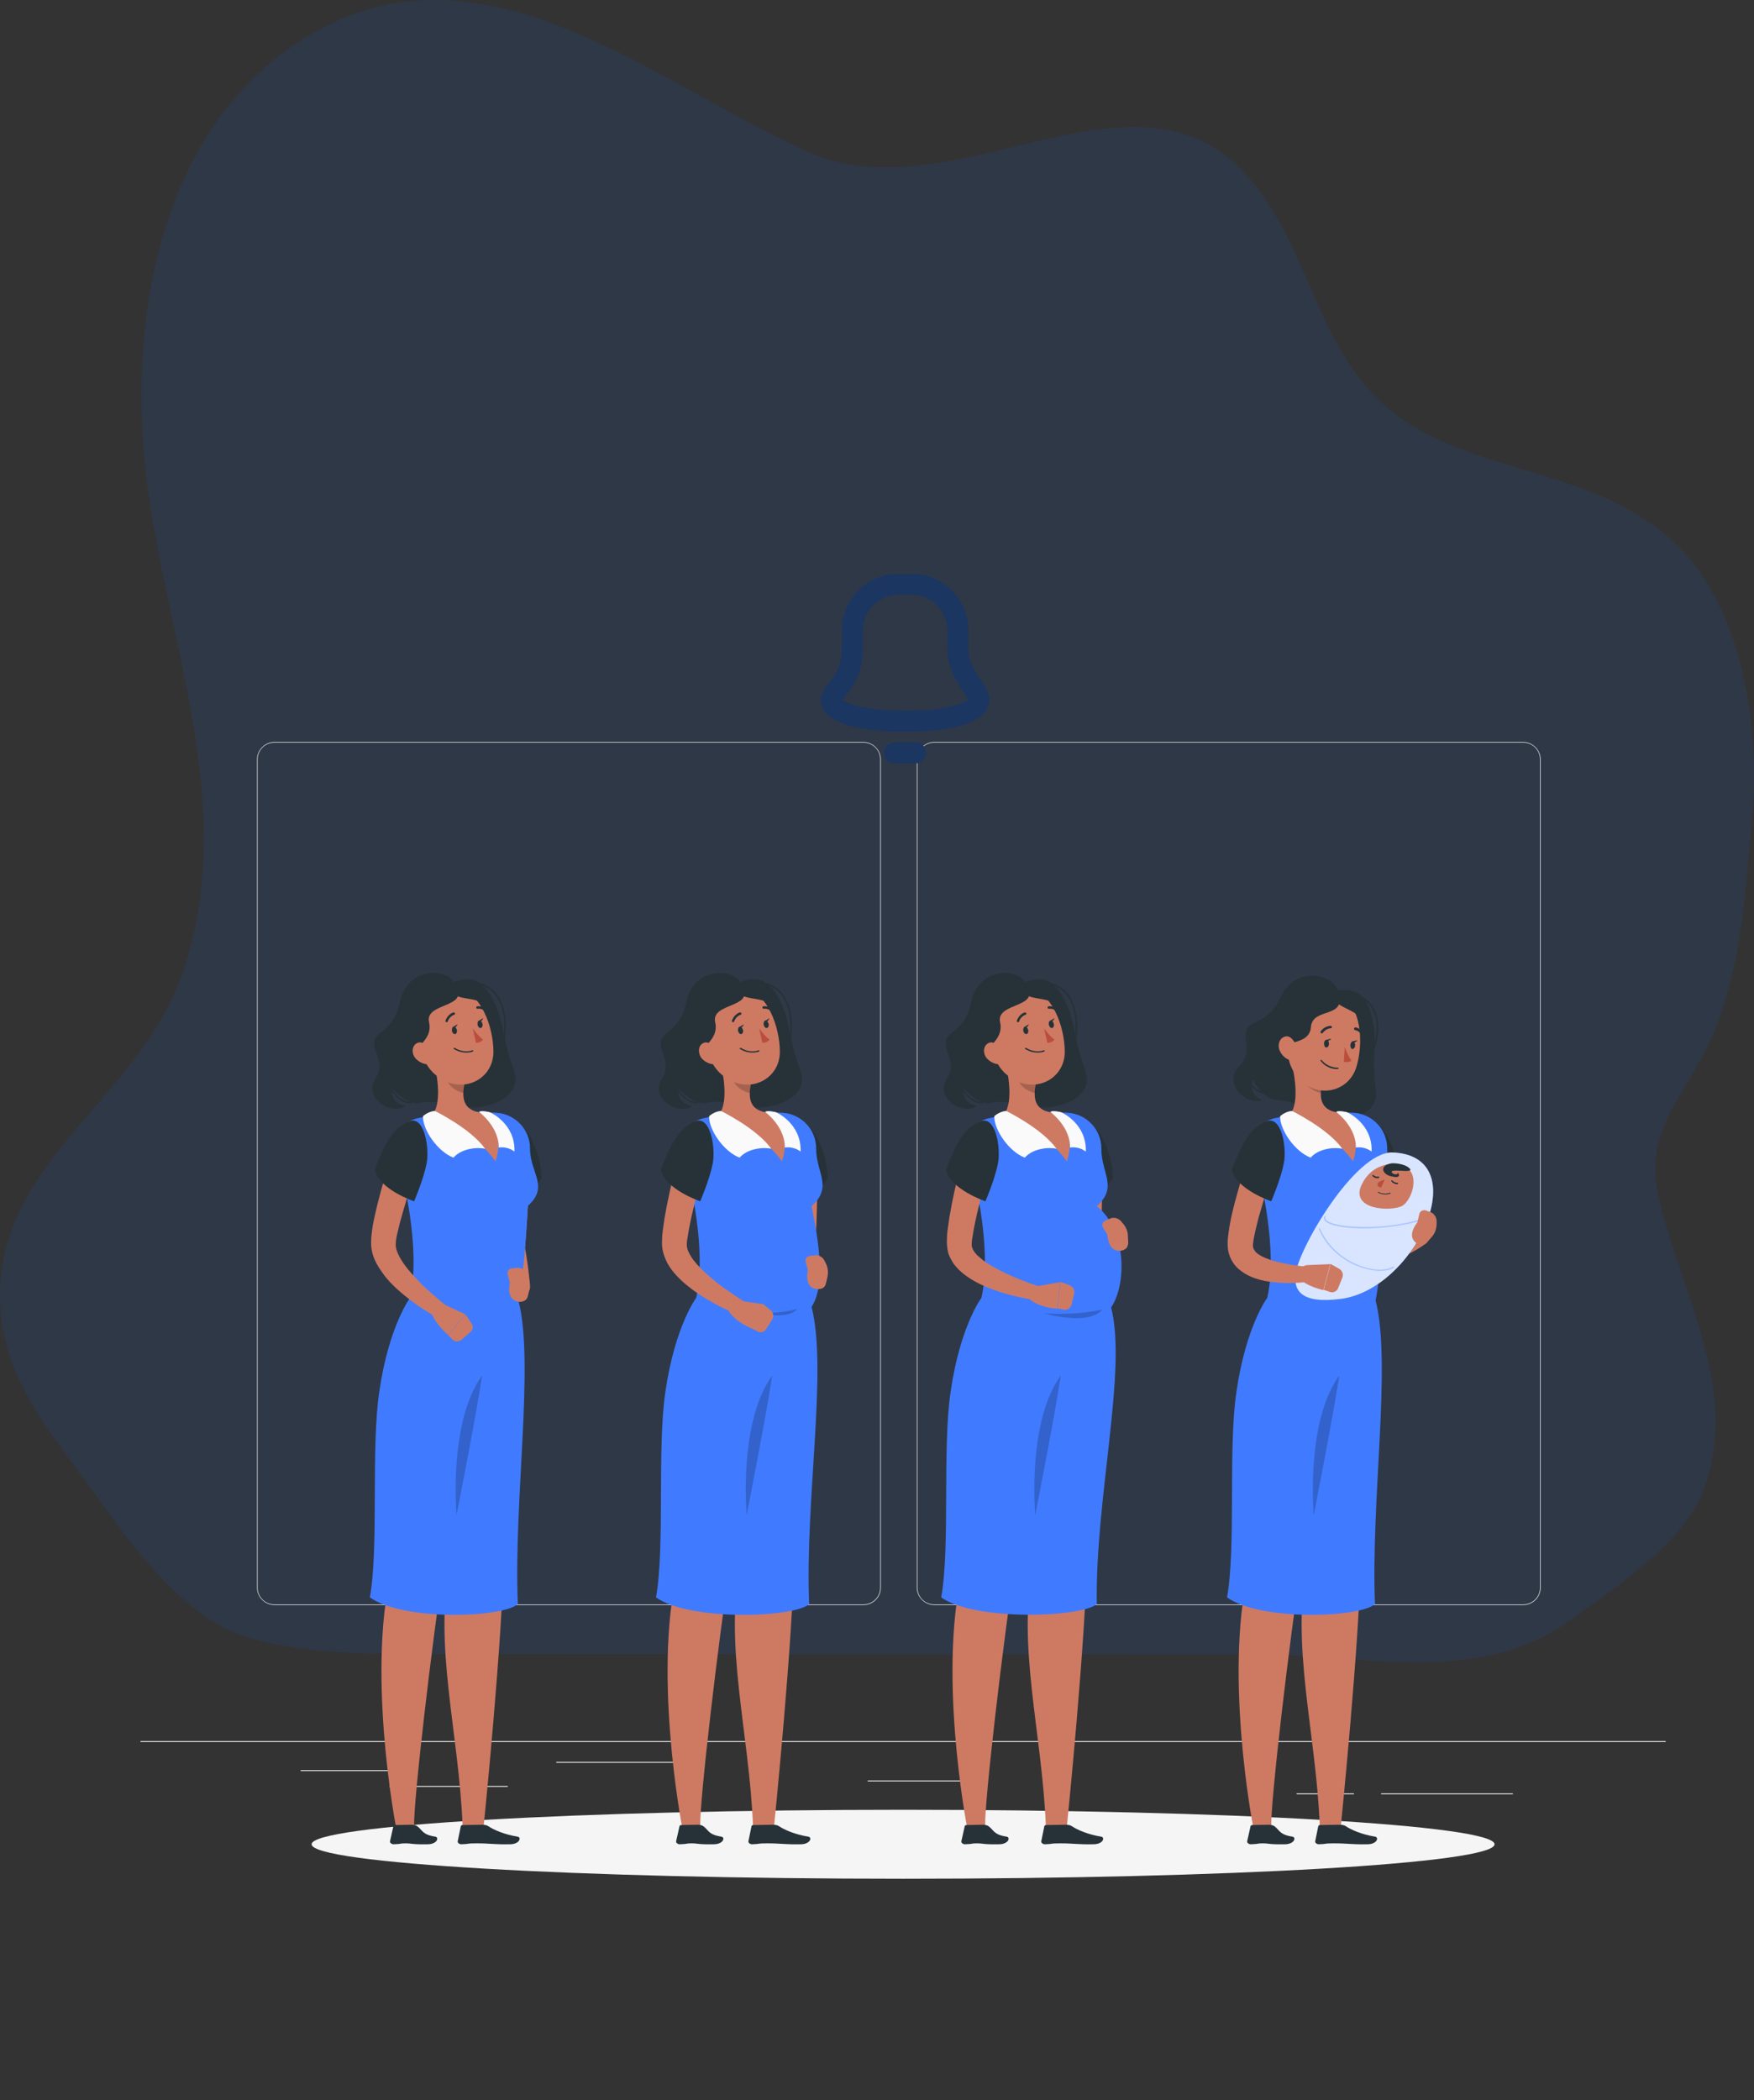 <svg width="437" height="523" viewBox="0 0 437 523" fill="none" xmlns="http://www.w3.org/2000/svg">
<rect x="0" y="0" width="437" height="523" fill="#333333" stroke="none"/>
<path d="M397.089 399.284C407.855 391.581 420.401 382.129 424.556 370.774C434.052 344.781 417.29 319.893 412.787 295.587C410.249 281.87 419.889 271.988 425.415 260.603C433.766 243.386 434.871 222.15 436.549 203.491C438.534 181.518 434.298 151.106 417.167 135.148C399.77 118.914 376.807 118.577 356.36 108.511C327.687 94.363 329.529 66.13 311.395 44.587C283.642 11.627 237.981 53.855 201.694 37.958C165.549 22.123 123.981 -14.274 82.311 5.981C43.404 24.916 33.048 71.01 35.586 109.554C38.492 153.684 60.555 197.323 45.676 241.791C34.665 274.689 -3.506 290.278 0.26 327.749C2.082 345.794 14.873 359.481 25.086 373.996C33.171 385.504 45.962 402.26 59.982 407.201C74.145 412.203 94.98 411.989 110.064 411.989C145.799 411.989 181.575 412.019 217.33 412.019C249.401 412.019 281.473 412.019 313.544 412.05C339.312 412.05 368.477 420.09 391.174 403.519C393.016 402.199 395.022 400.787 397.089 399.284Z" fill="#0F6BFF" fill-opacity="0.1"/>
<g clip-path="url(#clip0_808_54955)">
<path d="M415 433.624H35V433.852H415V433.624Z" fill="#EBEBEB"/>
<path d="M100.056 440.844H74.9V441.072H100.056V440.844Z" fill="#EBEBEB"/>
<path d="M171.648 438.792H138.588V439.02H171.648V438.792Z" fill="#EBEBEB"/>
<path d="M126.504 444.796H97.016V445.024H126.504V444.796Z" fill="#EBEBEB"/>
<path d="M376.924 446.62H344.092V446.848H376.924V446.62Z" fill="#EBEBEB"/>
<path d="M337.328 446.62H323.04V446.848H337.328V446.62Z" fill="#EBEBEB"/>
<path d="M244 443.428H216.184V443.656H244V443.428Z" fill="#EBEBEB"/>
<path d="M215.12 399.728H68.364C66.008 399.728 64.032 397.752 64.032 395.396V189.132C64.032 186.776 66.008 184.8 68.364 184.8H215.12C217.476 184.8 219.452 186.776 219.452 189.132V395.396C219.452 397.752 217.552 399.728 215.12 399.728ZM68.364 184.952C66.084 184.952 64.184 186.776 64.184 189.132V395.396C64.184 397.676 66.008 399.576 68.364 399.576H215.12C217.4 399.576 219.3 397.752 219.3 395.396V189.132C219.3 186.852 217.476 184.952 215.12 184.952H68.364Z" fill="#EBEBEB"/>
<path d="M379.508 399.728H232.752C230.396 399.728 228.42 397.752 228.42 395.396V189.132C228.42 186.776 230.396 184.8 232.752 184.8H379.508C381.864 184.8 383.84 186.776 383.84 189.132V395.396C383.84 397.752 381.94 399.728 379.508 399.728ZM232.752 184.952C230.472 184.952 228.572 186.776 228.572 189.132V395.396C228.572 397.676 230.396 399.576 232.752 399.576H379.508C381.788 399.576 383.688 397.752 383.688 395.396V189.132C383.688 186.852 381.864 184.952 379.508 184.952H232.752Z" fill="#EBEBEB"/>
<path d="M225 467.9C306.387 467.9 372.364 464.055 372.364 459.312C372.364 454.569 306.387 450.724 225 450.724C143.613 450.724 77.636 454.569 77.636 459.312C77.636 464.055 143.613 467.9 225 467.9Z" fill="#F5F5F5"/>
<path d="M112.14 275.164C109.176 274.328 106.82 274.176 104.388 274.708C102.64 275.012 99.676 273.416 97.624 270.984C97.396 272.504 98.004 274.936 101.12 275.468C98.46 277.368 93.444 275.24 92.836 271.744C92.228 268.172 96.104 268.248 93.748 262.168C91.392 256.012 97.624 258.748 99.6 249.628C101.576 240.508 111.456 241.268 113.052 244.612C118.676 242.256 121.488 245.676 123.692 250.844C125.592 255.404 125.212 258.976 128.024 266.5C130.76 273.72 120.196 277.444 112.14 275.164Z" fill="#263238"/>
<path d="M101.88 274.784C101.576 274.784 101.196 274.708 100.816 274.556C99.296 274.024 97.396 272.2 96.712 269.844C96.712 269.768 96.712 269.616 96.864 269.616C96.94 269.616 97.092 269.616 97.092 269.768C97.7 271.972 99.524 273.644 100.968 274.176C101.424 274.328 102.108 274.48 102.64 274.1C102.716 274.024 102.868 274.1 102.868 274.176C102.944 274.252 102.868 274.404 102.792 274.404C102.64 274.708 102.26 274.784 101.88 274.784Z" fill="#263238"/>
<path d="M125.364 260.42C125.288 260.42 125.288 260.42 125.364 260.42C125.212 260.42 125.136 260.268 125.212 260.192C126.276 254.112 125.288 249.4 122.476 246.816C120.728 245.22 118.296 244.612 116.016 245.22C115.94 245.22 115.788 245.22 115.788 245.068C115.788 244.992 115.788 244.84 115.94 244.84C118.372 244.232 120.88 244.84 122.78 246.512C124.452 248.032 127.112 251.908 125.592 260.268C125.516 260.344 125.44 260.42 125.364 260.42Z" fill="#263238"/>
<path d="M128.024 323.5C128.024 323.5 128.024 364.54 125.516 386.808C125.288 407.708 120.5 454.828 120.5 454.828H115.256C114.344 431.42 107.884 409.608 112.216 388.936C102.108 348.428 106.82 323.5 106.82 323.5H128.024Z" fill="#CE7A63"/>
<path d="M122.324 323.5C122.324 323.5 113.736 369.024 110.772 388.404C107.656 408.772 103.02 448.292 103.172 454.752H98.612C98.612 454.752 90.936 414.776 98.08 389.088C92.228 331.404 104.388 323.424 104.388 323.424H122.324V323.5Z" fill="#CE7A63"/>
<path d="M132.128 287.096C132.052 289.072 131.976 291.124 131.9 293.1C131.824 295.076 131.672 297.128 131.596 299.104C131.368 303.132 131.064 307.16 130.76 311.112L130.684 310.2L131.14 312.708C131.292 313.544 131.368 314.38 131.52 315.292C131.596 316.128 131.748 317.04 131.824 317.876C131.9 318.712 131.976 319.624 132.052 320.46C132.128 321.448 131.368 322.208 130.38 322.284C129.696 322.284 129.088 321.98 128.784 321.372C128.328 320.612 127.948 319.776 127.568 319.016C127.188 318.18 126.884 317.42 126.504 316.584C126.2 315.748 125.82 314.988 125.516 314.152C125.212 313.316 124.908 312.48 124.68 311.644C124.604 311.416 124.604 311.264 124.604 311.036V310.732C124.68 306.704 124.756 302.676 124.832 298.724C124.908 296.748 124.984 294.696 125.06 292.72C125.136 290.744 125.212 288.692 125.364 286.716C125.516 284.816 127.112 283.372 129.012 283.524C130.76 283.676 132.204 285.272 132.128 287.096Z" fill="#CE7A63"/>
<path d="M128.024 278.584C132.812 281.776 134.864 288.844 134.94 293.328C132.812 297.888 125.06 298.648 125.06 298.648C125.06 298.648 122.856 290.364 123.008 286.336C123.236 282.308 125.288 276.76 128.024 278.584Z" fill="#263238"/>
<path d="M132.052 286.032C132.052 281.32 128.404 277.444 123.692 277.14C122.4 277.064 121.032 276.988 119.74 276.988C115.788 276.912 112.064 277.368 107.656 277.9C106.516 278.052 105.376 278.204 104.312 278.432C100.36 279.116 97.776 283.068 98.84 286.944C103.248 303.588 103.856 315.748 102.184 323.196C102.184 323.196 96.864 330.264 94.508 346.528C92.38 360.664 94.432 385.06 92.152 397.828C100.436 403.756 125.136 402.92 129.012 399.5C127.948 373.584 133.192 339.536 129.164 323.88C130.76 315.14 131.216 305.64 131.52 300.32C136.916 295.456 132.052 292.188 132.052 286.032Z" fill="#407BFF"/>
<path d="M128.404 323.956C126.124 322.968 127.036 319.472 127.036 319.472L126.504 317.496C126.276 316.66 126.732 315.976 127.568 315.9L128.86 315.748C129.772 315.596 130.836 316.28 131.216 317.192L131.52 317.8C132.052 318.864 132.128 320.004 131.9 321.144L131.52 322.74C131.444 323.12 131.292 323.424 131.064 323.652C130.456 324.26 129.316 324.412 128.404 323.956Z" fill="#CE7A63"/>
<path opacity="0.2" d="M113.736 377.384C113.052 366.972 113.736 351.316 120.12 342.576C118.448 353.672 113.736 377.384 113.736 377.384Z" fill="black"/>
<path d="M108.036 264.22C109.024 268.02 110.164 275.164 107.504 277.9C107.504 277.9 117.156 280.56 123.464 289.224C126.352 280.104 119.588 277.064 119.588 277.064C115.18 276.38 115.104 273.112 115.712 270.072L108.036 264.22Z" fill="#CE7A63"/>
<path opacity="0.2" d="M111.228 266.576L115.864 269.996C115.712 270.756 115.636 271.44 115.636 272.2C113.964 272.048 111.608 270.452 111.304 268.704C111.152 267.792 111.076 266.956 111.228 266.576Z" fill="black"/>
<path d="M103.552 257.38C105.376 263.612 106.06 266.272 109.936 268.704C115.788 272.352 122.932 268.628 122.932 261.94C122.932 255.936 119.892 246.74 113.28 245.828C106.744 244.84 101.728 251.148 103.552 257.38Z" fill="#CE7A63"/>
<path d="M113.052 245.068C117.84 251.148 105.756 249.476 106.896 254.568C108.036 259.66 101.804 260.876 103.248 264.752C95.572 263.536 99.372 241.952 113.052 245.068Z" fill="#263238"/>
<path d="M111.684 245.676C112.824 249.628 117.916 247.88 120.728 250.16C120.196 245.676 113.052 243.928 111.684 245.676Z" fill="#263238"/>
<path d="M112.596 256.772C112.748 257.304 113.052 257.608 113.432 257.532C113.736 257.456 113.964 256.924 113.812 256.468C113.66 255.936 113.356 255.632 112.976 255.708C112.672 255.784 112.52 256.24 112.596 256.772Z" fill="#263238"/>
<path d="M118.98 255.252C119.132 255.784 119.436 256.088 119.816 256.012C120.12 255.936 120.348 255.404 120.196 254.948C120.044 254.416 119.74 254.112 119.36 254.188C119.056 254.264 118.904 254.72 118.98 255.252Z" fill="#263238"/>
<path d="M119.208 254.264L120.348 253.58C120.424 253.58 119.968 254.72 119.208 254.264Z" fill="#263238"/>
<path d="M117.764 256.088C117.764 256.088 119.132 258.064 120.348 258.9C119.816 259.736 118.6 259.736 118.6 259.736L117.764 256.088Z" fill="#BA4D3C"/>
<path d="M103.552 263.612C104.464 264.6 105.68 265.056 106.668 265.056C108.188 264.98 108.416 263.308 107.58 261.864C106.82 260.572 105.148 259.052 103.856 259.812C102.564 260.496 102.488 262.396 103.552 263.612Z" fill="#CE7A63"/>
<path d="M111.38 254.568C111.456 254.568 111.532 254.492 111.532 254.416C111.988 253.124 113.052 252.744 113.128 252.744C113.28 252.668 113.432 252.516 113.356 252.364C113.28 252.212 113.128 252.136 112.976 252.136C112.9 252.136 111.532 252.592 111 254.188C110.924 254.34 111 254.492 111.228 254.568C111.228 254.644 111.304 254.568 111.38 254.568Z" fill="#263238"/>
<path d="M121.336 252.212C121.412 252.212 121.488 252.212 121.564 252.136C121.716 251.984 121.716 251.832 121.564 251.68C120.424 250.388 118.98 250.616 118.904 250.616C118.752 250.616 118.6 250.768 118.676 250.996C118.676 251.148 118.828 251.3 119.056 251.224C119.132 251.224 120.196 251.072 121.108 252.06C121.184 252.136 121.26 252.212 121.336 252.212Z" fill="#263238"/>
<path d="M112.824 255.784L113.964 255.1C114.04 255.1 113.584 256.24 112.824 255.784Z" fill="#263238"/>
<path d="M110.772 324.944L116.016 327.376L111.608 332.392C111.608 332.392 108.264 329.732 107.428 326.616L107.732 325.78C108.796 324.868 109.328 324.64 110.772 324.944Z" fill="#CE7A63"/>
<path d="M117.156 331.784L114.952 333.684C114.268 334.216 113.356 334.216 112.748 333.608L111.608 332.468L116.016 327.452L117.46 329.58C117.992 330.264 117.84 331.252 117.156 331.784Z" fill="#CE7A63"/>
<path d="M105.072 286.944C103.78 290.82 102.564 294.696 101.348 298.572C100.74 300.548 100.208 302.448 99.676 304.348C99.448 305.336 99.22 306.248 98.992 307.16C98.764 308.072 98.612 309.06 98.612 309.744C98.46 310.732 99.068 312.328 99.98 313.772C100.892 315.292 102.108 316.736 103.476 318.18C104.768 319.624 106.212 320.992 107.732 322.284C109.252 323.652 110.848 324.944 112.368 326.16L112.444 326.236C113.204 326.844 113.28 327.908 112.748 328.592C112.216 329.276 111.38 329.428 110.62 329.048C106.744 327.072 103.248 324.716 99.904 321.904C98.232 320.46 96.636 318.94 95.268 316.964C94.584 315.976 93.9 314.988 93.368 313.772C92.836 312.556 92.456 311.112 92.456 309.592C92.456 308.224 92.608 307.084 92.76 306.02C92.912 304.88 93.14 303.816 93.368 302.828C93.824 300.7 94.356 298.648 94.888 296.672C96.028 292.568 97.244 288.616 98.612 284.664C99.22 282.916 101.196 281.928 102.944 282.612C104.692 283.22 105.604 285.12 105.072 286.944Z" fill="#CE7A63"/>
<path d="M101.804 279.344C98.004 281.092 96.256 283.828 93.368 291.276C94.356 296.216 103.172 299.18 103.172 299.18C103.172 299.18 105.528 293.708 106.288 289.756C107.048 285.804 105.68 277.52 101.804 279.344Z" fill="#263238"/>
<path d="M114.8 454.828C114.8 454.676 115.028 454.524 115.256 454.524L120.12 454.448C120.652 454.448 121.184 454.524 121.564 454.752C123.008 455.74 125.668 456.88 128.936 457.412C130 457.564 129.468 459.312 127.036 459.312C123.008 459.388 122.248 459.084 118.828 459.084C115.864 459.084 117.308 459.236 114.952 459.312C114.42 459.312 113.964 458.932 114.04 458.552L114.8 454.828Z" fill="#263238"/>
<path d="M98.004 454.828C98.004 454.676 98.232 454.524 98.46 454.524L102.412 454.448C102.944 454.448 103.476 454.524 103.856 454.752C105.3 455.74 105.072 456.88 108.416 457.412C109.48 457.564 108.948 459.312 106.516 459.312C102.488 459.388 102.716 459.084 101.044 459.084C99.372 459.084 100.436 459.236 98.08 459.312C97.548 459.312 97.092 458.932 97.168 458.552L98.004 454.828Z" fill="#263238"/>
<path d="M120.88 286.108C119.056 285.652 115.028 285.956 112.976 288.312C109.024 286.792 105.3 281.396 105.376 277.976C106.896 276.684 108.34 276.684 108.34 276.684C108.34 276.684 117.232 281.016 120.88 286.108Z" fill="#FAFAFA"/>
<path d="M124.224 285.804C124.224 285.804 124.756 281.32 119.36 276.912C119.892 276.456 122.02 276.988 122.02 276.988C122.02 276.988 128.404 279.724 128.176 286.792C126.2 285.348 124.224 285.804 124.224 285.804Z" fill="#FAFAFA"/>
<path d="M113.964 261.712C113.66 261.56 113.356 261.408 113.052 261.256C112.976 261.18 112.976 261.104 113.052 261.028C113.128 260.952 113.204 260.952 113.28 260.952C115.484 262.396 117.688 261.636 117.688 261.56C117.764 261.56 117.916 261.56 117.916 261.636C117.916 261.712 117.916 261.864 117.84 261.864C117.764 261.94 116.016 262.548 113.964 261.712Z" fill="#263238"/>
<path d="M183.504 275.164C180.54 274.328 178.184 274.176 175.752 274.708C174.004 275.012 171.04 273.416 168.988 270.984C168.76 272.504 169.368 274.936 172.484 275.468C169.824 277.368 164.808 275.24 164.2 271.744C163.592 268.172 167.468 268.248 165.112 262.168C162.756 256.012 168.988 258.748 170.964 249.628C172.94 240.508 182.82 241.268 184.416 244.612C190.04 242.256 192.852 245.676 195.056 250.844C196.956 255.404 196.576 258.976 199.388 266.5C202.124 273.72 191.56 277.444 183.504 275.164Z" fill="#263238"/>
<path d="M173.244 274.784C172.94 274.784 172.56 274.708 172.18 274.556C170.66 274.024 168.76 272.2 168.076 269.844C168.076 269.768 168.076 269.616 168.228 269.616C168.304 269.616 168.456 269.616 168.456 269.768C169.064 271.972 170.888 273.644 172.332 274.176C172.788 274.328 173.472 274.48 174.004 274.1C174.08 274.024 174.232 274.1 174.232 274.176C174.308 274.252 174.232 274.404 174.156 274.404C173.928 274.708 173.624 274.784 173.244 274.784Z" fill="#263238"/>
<path d="M196.652 260.42C196.5 260.42 196.424 260.268 196.5 260.192C197.564 254.112 196.576 249.4 193.764 246.816C192.016 245.22 189.584 244.612 187.304 245.22C187.228 245.22 187.076 245.22 187.076 245.068C187.076 244.992 187.076 244.84 187.228 244.84C189.66 244.232 192.168 244.84 194.068 246.512C195.74 248.032 198.4 251.908 196.88 260.268C196.804 260.344 196.728 260.42 196.652 260.42Z" fill="#263238"/>
<path d="M200.376 323.5C200.376 323.5 200.376 364.54 197.868 386.808C197.64 407.708 192.852 454.828 192.852 454.828H187.608C186.696 431.42 180.236 409.608 184.568 388.936C174.46 348.428 179.172 323.5 179.172 323.5H200.376Z" fill="#CE7A63"/>
<path d="M193.612 323.5C193.612 323.5 185.024 369.024 182.06 388.404C178.944 408.772 174.308 448.292 174.46 454.752H169.9C169.9 454.752 162.224 414.776 169.368 389.088C163.516 331.404 175.676 323.424 175.676 323.424H193.612V323.5Z" fill="#CE7A63"/>
<path d="M203.492 286.868C203.568 288.844 203.568 290.82 203.568 292.796C203.568 294.772 203.568 296.748 203.568 298.724C203.492 302.676 203.416 306.704 203.036 310.732L202.96 309.82C203.112 310.504 203.188 311.188 203.416 311.872C203.568 312.556 203.796 313.316 204.024 314C204.252 314.76 204.48 315.444 204.784 316.204C205.012 316.964 205.316 317.724 205.544 318.408L205.62 318.56C205.924 319.472 205.468 320.46 204.556 320.764C203.948 320.992 203.264 320.84 202.808 320.384C202.124 319.776 201.592 319.092 200.984 318.408C200.452 317.724 199.92 317.04 199.388 316.28C198.4 314.76 197.564 313.164 196.956 311.34C196.88 311.112 196.88 310.96 196.88 310.732V310.428C196.88 306.552 196.804 302.676 196.804 298.724L196.728 292.796L196.652 286.868C196.652 284.968 198.172 283.448 200.072 283.448C201.896 283.524 203.416 284.968 203.492 286.868Z" fill="#CE7A63"/>
<path d="M199.312 278.584C204.1 281.776 206.152 288.844 206.228 293.328C204.1 297.888 196.348 298.648 196.348 298.648C196.348 298.648 194.144 290.364 194.296 286.336C194.524 282.308 196.576 276.76 199.312 278.584Z" fill="#263238"/>
<path d="M203.34 286.032C203.34 281.32 199.692 277.444 194.98 277.14C193.688 277.064 192.32 276.988 191.028 276.988C187.076 276.912 183.352 277.368 178.944 277.9C177.804 278.052 176.664 278.204 175.6 278.432C171.648 279.116 169.064 283.068 170.128 286.944C174.536 303.588 175.144 315.748 173.472 323.196C173.472 323.196 168.152 330.264 165.796 346.528C163.668 360.664 165.72 385.06 163.44 397.828C171.724 403.756 197.716 402.92 201.592 399.5C200.528 373.584 206.228 341.208 202.2 325.476C206.228 319.396 203.264 305.944 202.2 300.396C207.596 295.532 203.34 292.188 203.34 286.032Z" fill="#407BFF"/>
<path opacity="0.2" d="M198.552 326.008C193.612 327.3 189.28 326.996 189.28 326.996C189.28 326.996 196.424 328.82 198.552 326.008Z" fill="black"/>
<path d="M202.656 320.84C200.376 319.852 201.288 316.356 201.288 316.356L200.756 314.38C200.528 313.544 200.984 312.86 201.82 312.784L203.112 312.632C204.024 312.48 205.088 313.164 205.468 314.076L205.772 314.684C206.304 315.748 206.38 316.888 206.152 318.028L205.772 319.624C205.696 320.004 205.544 320.308 205.316 320.536C204.784 321.068 203.644 321.22 202.656 320.84Z" fill="#CE7A63"/>
<path opacity="0.2" d="M186.012 377.384C185.328 366.972 186.012 351.316 192.396 342.576C190.724 353.672 186.012 377.384 186.012 377.384Z" fill="black"/>
<path d="M179.4 264.22C180.388 268.02 181.528 275.164 178.868 277.9C178.868 277.9 188.52 280.56 194.828 289.224C197.716 280.104 190.952 277.064 190.952 277.064C186.544 276.38 186.468 273.112 187.076 270.072L179.4 264.22Z" fill="#CE7A63"/>
<path opacity="0.2" d="M182.516 266.576L187.152 269.996C187 270.756 186.924 271.44 186.924 272.2C185.252 272.048 182.896 270.452 182.592 268.704C182.44 267.792 182.44 266.956 182.516 266.576Z" fill="black"/>
<path d="M174.916 257.38C176.74 263.612 177.424 266.272 181.3 268.704C187.152 272.352 194.296 268.628 194.296 261.94C194.296 255.936 191.256 246.74 184.644 245.828C178.032 244.84 173.016 251.148 174.916 257.38Z" fill="#CE7A63"/>
<path d="M184.34 245.068C189.128 251.148 177.044 249.476 178.184 254.568C179.324 259.66 173.092 260.876 174.536 264.752C166.936 263.536 170.66 241.952 184.34 245.068Z" fill="#263238"/>
<path d="M182.972 245.676C184.112 249.628 189.204 247.88 192.016 250.16C191.484 245.676 184.34 243.928 182.972 245.676Z" fill="#263238"/>
<path d="M183.884 256.772C184.036 257.304 184.34 257.608 184.72 257.532C185.024 257.456 185.252 256.924 185.1 256.468C184.948 256.012 184.644 255.632 184.264 255.708C183.96 255.784 183.808 256.24 183.884 256.772Z" fill="#263238"/>
<path d="M190.268 255.252C190.42 255.784 190.724 256.088 191.104 256.012C191.408 255.936 191.636 255.404 191.484 254.948C191.332 254.492 191.028 254.112 190.648 254.188C190.344 254.264 190.192 254.72 190.268 255.252Z" fill="#263238"/>
<path d="M190.572 254.264L191.712 253.58C191.712 253.58 191.332 254.72 190.572 254.264Z" fill="#263238"/>
<path d="M189.128 256.088C189.128 256.088 190.496 258.064 191.712 258.9C191.18 259.736 189.964 259.736 189.964 259.736L189.128 256.088Z" fill="#BA4D3C"/>
<path d="M174.84 263.612C175.752 264.6 176.968 265.056 177.956 265.056C179.476 264.98 179.704 263.308 178.868 261.864C178.108 260.572 176.436 259.052 175.144 259.812C173.852 260.496 173.852 262.396 174.84 263.612Z" fill="#CE7A63"/>
<path d="M182.744 254.568C182.82 254.568 182.896 254.492 182.896 254.416C183.352 253.124 184.416 252.744 184.492 252.744C184.644 252.668 184.796 252.516 184.72 252.364C184.644 252.212 184.492 252.136 184.34 252.136C184.264 252.136 182.896 252.592 182.364 254.188C182.288 254.34 182.364 254.492 182.592 254.568C182.592 254.644 182.668 254.568 182.744 254.568Z" fill="#263238"/>
<path d="M192.624 252.212C192.7 252.212 192.776 252.212 192.852 252.136C193.004 251.984 193.004 251.832 192.852 251.68C191.712 250.388 190.268 250.616 190.192 250.616C190.04 250.616 189.888 250.768 189.964 250.996C189.964 251.148 190.116 251.3 190.344 251.224C190.42 251.224 191.484 251.072 192.396 252.06C192.472 252.136 192.548 252.212 192.624 252.212Z" fill="#263238"/>
<path d="M184.188 255.784L185.328 255.1C185.328 255.1 184.948 256.24 184.188 255.784Z" fill="#263238"/>
<path d="M184.34 323.956L190.116 324.792L187.304 330.872C187.304 330.872 183.276 329.276 181.604 326.616L181.68 325.704C182.364 324.412 182.896 324.032 184.34 323.956Z" fill="#CE7A63"/>
<path d="M192.396 328.592L190.876 331.024C190.42 331.784 189.432 332.012 188.672 331.556L187.228 330.796L190.04 324.716L192.092 326.388C192.7 326.996 192.852 327.908 192.396 328.592Z" fill="#CE7A63"/>
<path d="M176.436 286.716C175.372 290.668 174.308 294.62 173.32 298.648C172.864 300.624 172.332 302.6 171.952 304.576C171.724 305.564 171.572 306.552 171.42 307.464C171.344 307.92 171.268 308.376 171.192 308.832C171.116 309.288 171.116 309.668 171.116 309.972C171.04 310.96 171.724 312.404 172.788 313.848C173.852 315.216 175.22 316.584 176.74 317.876C178.184 319.168 179.78 320.384 181.452 321.524C183.124 322.664 184.796 323.804 186.544 324.868H186.62C187.456 325.324 187.684 326.388 187.152 327.224C186.696 327.908 185.86 328.212 185.1 327.908C181.072 326.388 177.272 324.412 173.624 321.98C171.8 320.688 170.052 319.32 168.456 317.572C167.62 316.66 166.86 315.672 166.252 314.532C165.644 313.392 165.112 311.948 164.96 310.352C164.884 309.592 164.96 308.984 164.96 308.376C164.96 307.768 165.036 307.236 165.112 306.628C165.264 305.488 165.416 304.424 165.568 303.36C165.948 301.232 166.328 299.18 166.784 297.128C167.696 293.024 168.76 288.92 169.9 284.892C170.432 283.068 172.332 282.08 174.156 282.612C175.828 283.068 176.892 284.892 176.436 286.716Z" fill="#CE7A63"/>
<path d="M173.092 279.344C169.292 281.092 167.544 283.828 164.656 291.276C165.644 296.216 174.46 299.18 174.46 299.18C174.46 299.18 176.816 293.708 177.576 289.756C178.336 285.804 176.968 277.52 173.092 279.344Z" fill="#263238"/>
<path d="M187.228 454.828C187.228 454.676 187.456 454.524 187.684 454.524L192.548 454.448C193.08 454.448 193.612 454.524 193.992 454.752C195.436 455.74 198.096 456.88 201.364 457.412C202.428 457.564 201.896 459.312 199.464 459.312C195.436 459.388 194.676 459.084 191.256 459.084C188.292 459.084 189.736 459.236 187.38 459.312C186.848 459.312 186.392 458.932 186.468 458.552L187.228 454.828Z" fill="#263238"/>
<path d="M169.292 454.828C169.292 454.676 169.52 454.524 169.748 454.524L173.7 454.448C174.232 454.448 174.764 454.524 175.144 454.752C176.588 455.74 176.36 456.88 179.704 457.412C180.768 457.564 180.236 459.312 177.804 459.312C173.776 459.388 174.004 459.084 172.332 459.084C170.66 459.084 171.724 459.236 169.368 459.312C168.836 459.312 168.38 458.932 168.456 458.552L169.292 454.828Z" fill="#263238"/>
<path d="M192.168 286.108C190.344 285.652 186.316 285.956 184.264 288.312C180.312 286.792 176.588 281.396 176.664 277.976C178.184 276.684 179.628 276.684 179.628 276.684C179.628 276.684 188.52 281.016 192.168 286.108Z" fill="#FAFAFA"/>
<path d="M195.512 285.804C195.512 285.804 196.044 281.32 190.648 276.912C191.18 276.456 193.308 276.988 193.308 276.988C193.308 276.988 199.692 279.724 199.464 286.792C197.488 285.348 195.512 285.804 195.512 285.804Z" fill="#FAFAFA"/>
<path d="M185.252 261.712C184.948 261.56 184.644 261.408 184.34 261.256C184.264 261.18 184.264 261.104 184.34 261.028C184.416 260.952 184.492 260.952 184.568 260.952C186.772 262.396 188.976 261.636 188.976 261.56C189.052 261.56 189.204 261.56 189.204 261.636C189.204 261.712 189.204 261.864 189.128 261.864C189.052 261.94 187.304 262.548 185.252 261.712Z" fill="#263238"/>
<path d="M254.488 275.164C251.524 274.328 249.168 274.176 246.736 274.708C244.988 275.012 242.024 273.416 239.972 270.984C239.744 272.504 240.352 274.936 243.468 275.468C240.808 277.368 235.792 275.24 235.184 271.744C234.576 268.172 238.452 268.248 236.096 262.168C233.74 256.012 239.972 258.748 241.948 249.628C243.924 240.508 253.804 241.268 255.4 244.612C261.024 242.256 263.836 245.676 266.04 250.844C267.94 255.404 267.56 258.976 270.372 266.5C273.108 273.72 262.544 277.444 254.488 275.164Z" fill="#263238"/>
<path d="M244.228 274.784C243.924 274.784 243.544 274.708 243.164 274.556C241.644 274.024 239.744 272.2 239.06 269.844C239.06 269.768 239.06 269.616 239.212 269.616C239.288 269.616 239.44 269.616 239.44 269.768C240.048 271.972 241.872 273.644 243.316 274.176C243.772 274.328 244.456 274.48 244.988 274.1C245.064 274.024 245.216 274.1 245.216 274.176C245.292 274.252 245.216 274.404 245.14 274.404C244.988 274.708 244.608 274.784 244.228 274.784Z" fill="#263238"/>
<path d="M267.712 260.42C267.636 260.42 267.636 260.42 267.712 260.42C267.56 260.42 267.484 260.268 267.56 260.192C268.624 254.112 267.636 249.4 264.824 246.816C263.076 245.22 260.644 244.612 258.364 245.22C258.288 245.22 258.136 245.22 258.136 245.068C258.136 244.992 258.136 244.84 258.288 244.84C260.72 244.232 263.228 244.84 265.128 246.512C266.8 248.032 269.46 251.908 267.94 260.268C267.864 260.344 267.788 260.42 267.712 260.42Z" fill="#263238"/>
<path d="M273.336 323.5C273.336 323.5 273.336 364.54 270.828 386.808C270.6 407.708 265.812 454.828 265.812 454.828H260.568C259.656 431.42 253.196 409.608 257.528 388.936C247.42 348.428 252.132 323.5 252.132 323.5H273.336Z" fill="#CE7A63"/>
<path d="M264.596 323.5C264.596 323.5 256.008 369.024 253.044 388.404C249.928 408.772 245.292 448.292 245.444 454.752H240.884C240.884 454.752 233.208 414.776 240.352 389.088C234.5 331.404 246.66 323.424 246.66 323.424H264.596V323.5Z" fill="#CE7A63"/>
<path d="M274.476 286.868C274.552 288.844 274.552 290.82 274.552 292.796C274.552 294.772 274.552 296.748 274.552 298.724C274.476 302.676 274.4 306.704 274.02 310.732L273.944 309.82C273.944 309.972 273.944 309.896 273.792 309.744C273.64 309.592 273.184 309.364 272.956 309.364C272.728 309.364 272.804 309.44 272.956 309.44C273.108 309.44 273.336 309.44 273.64 309.364C274.172 309.212 274.856 308.984 275.464 308.68C276.148 308.376 276.832 307.996 277.44 307.692L277.592 307.616C278.428 307.16 279.492 307.54 279.872 308.376C280.176 308.984 280.1 309.592 279.72 310.124C279.188 310.884 278.656 311.492 277.972 312.176C277.364 312.784 276.604 313.392 275.768 314C275.312 314.304 274.856 314.532 274.248 314.76C273.64 314.988 272.88 315.14 271.892 315.064C271.436 314.988 270.828 314.836 270.372 314.608C269.84 314.304 269.384 314 269.08 313.544C268.396 312.784 268.092 311.948 267.864 311.34C267.788 311.112 267.788 310.96 267.788 310.732V310.428C267.788 306.552 267.712 302.676 267.712 298.724L267.636 292.796L267.56 286.868C267.56 284.968 269.08 283.448 270.98 283.448C272.88 283.524 274.4 284.968 274.476 286.868Z" fill="#CE7A63"/>
<path d="M270.372 278.584C275.16 281.776 277.212 288.844 277.288 293.328C275.16 297.888 267.408 298.648 267.408 298.648C267.408 298.648 265.204 290.364 265.356 286.336C265.584 282.308 267.636 276.76 270.372 278.584Z" fill="#263238"/>
<path d="M274.4 286.032C274.4 281.32 270.752 277.444 266.04 277.14C264.748 277.064 263.38 276.988 262.088 276.988C258.136 276.912 254.412 277.368 250.004 277.9C248.864 278.052 247.724 278.204 246.66 278.432C242.708 279.116 240.124 283.068 241.188 286.944C245.596 303.588 246.204 315.748 244.532 323.196C244.532 323.196 239.212 330.264 236.856 346.528C234.728 360.664 236.78 385.06 234.5 397.828C242.784 403.756 269.308 402.844 273.26 399.5C272.804 373.508 280.86 341.284 276.832 325.628C280.86 319.548 280.556 306.172 273.26 300.396C278.656 295.532 274.324 292.188 274.4 286.032Z" fill="#407BFF"/>
<path opacity="0.2" d="M274.628 326.16C266.8 327.756 260.036 327.072 260.036 327.072C260.036 327.072 271.132 330.34 274.628 326.16Z" fill="black"/>
<path d="M278.428 311.492C275.996 311.112 275.92 307.54 275.92 307.54L274.856 305.792C274.4 305.032 274.704 304.272 275.464 303.968L276.68 303.436C277.516 303.056 278.732 303.436 279.34 304.196L279.796 304.728C280.556 305.64 281.012 306.704 281.012 307.844L281.088 309.44C281.088 309.82 281.012 310.124 280.86 310.504C280.556 311.188 279.492 311.644 278.428 311.492Z" fill="#CE7A63"/>
<path opacity="0.2" d="M257.908 377.384C257.224 366.972 257.908 351.316 264.292 342.576C262.62 353.672 257.908 377.384 257.908 377.384Z" fill="black"/>
<path d="M250.384 264.22C251.372 268.02 252.512 275.164 249.852 277.9C249.852 277.9 259.504 280.56 265.812 289.224C268.7 280.104 261.936 277.064 261.936 277.064C257.528 276.38 257.452 273.112 258.06 270.072L250.384 264.22Z" fill="#CE7A63"/>
<path opacity="0.2" d="M253.576 266.576L258.212 269.996C258.06 270.756 257.984 271.44 257.984 272.2C256.312 272.048 253.956 270.452 253.652 268.704C253.424 267.792 253.424 266.956 253.576 266.576Z" fill="black"/>
<path d="M245.9 257.38C247.724 263.612 248.408 266.272 252.284 268.704C258.136 272.352 265.28 268.628 265.28 261.94C265.28 255.936 262.24 246.74 255.628 245.828C249.092 244.84 244.076 251.148 245.9 257.38Z" fill="#CE7A63"/>
<path d="M255.324 245.068C260.112 251.148 248.028 249.476 249.168 254.568C250.308 259.66 244.076 260.876 245.52 264.752C237.92 263.536 241.72 241.952 255.324 245.068Z" fill="#263238"/>
<path d="M254.032 245.676C255.172 249.628 260.264 247.88 263.076 250.16C262.468 245.676 255.4 243.928 254.032 245.676Z" fill="#263238"/>
<path d="M254.944 256.772C255.096 257.304 255.4 257.608 255.78 257.532C256.084 257.456 256.312 256.924 256.16 256.468C256.008 256.012 255.704 255.632 255.324 255.708C255.02 255.784 254.868 256.24 254.944 256.772Z" fill="#263238"/>
<path d="M261.328 255.252C261.48 255.784 261.784 256.088 262.164 256.012C262.468 255.936 262.696 255.404 262.544 254.948C262.392 254.416 262.088 254.112 261.708 254.188C261.404 254.264 261.176 254.72 261.328 255.252Z" fill="#263238"/>
<path d="M261.556 254.264L262.696 253.58C262.772 253.58 262.316 254.72 261.556 254.264Z" fill="#263238"/>
<path d="M260.112 256.088C260.112 256.088 261.48 258.064 262.696 258.9C262.164 259.736 260.948 259.736 260.948 259.736L260.112 256.088Z" fill="#BA4D3C"/>
<path d="M245.9 263.612C246.812 264.6 248.028 265.056 249.016 265.056C250.536 264.98 250.764 263.308 249.928 261.864C249.168 260.572 247.496 259.052 246.204 259.812C244.912 260.496 244.836 262.396 245.9 263.612Z" fill="#CE7A63"/>
<path d="M253.728 254.568C253.804 254.568 253.88 254.492 253.88 254.416C254.336 253.124 255.4 252.744 255.476 252.744C255.628 252.668 255.78 252.516 255.704 252.364C255.628 252.212 255.476 252.136 255.324 252.136C255.248 252.136 253.88 252.592 253.348 254.188C253.272 254.34 253.348 254.492 253.576 254.568C253.576 254.644 253.652 254.568 253.728 254.568Z" fill="#263238"/>
<path d="M263.684 252.212C263.76 252.212 263.836 252.212 263.912 252.136C264.064 251.984 264.064 251.832 263.912 251.68C262.772 250.388 261.328 250.616 261.252 250.616C261.1 250.616 260.948 250.768 261.024 250.996C261.024 251.148 261.176 251.3 261.404 251.224C261.48 251.224 262.544 251.072 263.456 252.06C263.532 252.136 263.608 252.212 263.684 252.212Z" fill="#263238"/>
<path d="M255.172 255.784L256.312 255.1C256.388 255.1 255.932 256.24 255.172 255.784Z" fill="#263238"/>
<path d="M258.44 320.308L264.14 319.32L263.38 325.932C263.38 325.932 259.124 325.704 256.616 323.652L256.388 322.816C256.768 321.296 257.072 320.764 258.44 320.308Z" fill="#CE7A63"/>
<path d="M267.636 322.132L266.952 324.944C266.724 325.78 265.888 326.312 265.052 326.16L263.456 325.856L264.216 319.244L266.648 320.156C267.408 320.536 267.788 321.372 267.636 322.132Z" fill="#CE7A63"/>
<path d="M247.42 286.716C246.356 290.668 245.292 294.62 244.304 298.572C243.848 300.548 243.316 302.524 242.936 304.5C242.708 305.488 242.556 306.476 242.404 307.388C242.328 307.844 242.252 308.3 242.176 308.756C242.1 309.212 242.1 309.592 242.1 309.896V310.124V310.276C242.1 310.352 242.1 310.504 242.176 310.58C242.252 310.808 242.328 311.036 242.48 311.34C242.784 311.872 243.24 312.48 243.924 313.012C245.14 314.152 246.812 315.216 248.484 316.052C250.156 316.964 251.98 317.8 253.88 318.56C255.704 319.32 257.68 320.004 259.58 320.612H259.656C260.568 320.916 261.024 321.828 260.72 322.74C260.492 323.5 259.656 324.032 258.896 323.88C254.564 323.348 250.46 322.36 246.356 320.764C244.304 319.928 242.252 318.94 240.276 317.42C239.288 316.66 238.3 315.748 237.464 314.532C237.084 313.924 236.704 313.24 236.4 312.48C236.248 312.1 236.172 311.72 236.096 311.264C236.02 311.036 236.02 310.884 236.02 310.656L235.944 310.048C235.868 309.288 235.944 308.68 235.944 308.072C235.944 307.464 236.02 306.932 236.096 306.324C236.248 305.184 236.4 304.12 236.552 303.056C236.932 300.928 237.312 298.876 237.768 296.824C238.68 292.72 239.744 288.692 240.884 284.588C241.416 282.764 243.316 281.776 245.14 282.308C246.888 283.068 247.952 284.892 247.42 286.716Z" fill="#CE7A63"/>
<path d="M244.152 279.344C240.352 281.092 238.604 283.828 235.716 291.276C236.704 296.216 245.52 299.18 245.52 299.18C245.52 299.18 247.876 293.708 248.636 289.756C249.396 285.804 248.028 277.52 244.152 279.344Z" fill="#263238"/>
<path d="M260.188 454.828C260.188 454.676 260.416 454.524 260.644 454.524L265.508 454.448C266.04 454.448 266.572 454.524 266.952 454.752C268.396 455.74 271.056 456.88 274.324 457.412C275.388 457.564 274.856 459.312 272.424 459.312C268.396 459.388 267.636 459.084 264.216 459.084C261.252 459.084 262.696 459.236 260.34 459.312C259.808 459.312 259.352 458.932 259.428 458.552L260.188 454.828Z" fill="#263238"/>
<path d="M240.352 454.828C240.352 454.676 240.58 454.524 240.808 454.524L244.76 454.448C245.292 454.448 245.824 454.524 246.204 454.752C247.648 455.74 247.42 456.88 250.764 457.412C251.828 457.564 251.296 459.312 248.864 459.312C244.836 459.388 245.064 459.084 243.392 459.084C241.72 459.084 242.784 459.236 240.428 459.312C239.896 459.312 239.44 458.932 239.516 458.552L240.352 454.828Z" fill="#263238"/>
<path d="M263.228 286.108C261.404 285.652 257.376 285.956 255.324 288.312C251.372 286.792 247.648 281.396 247.724 277.976C249.244 276.684 250.688 276.684 250.688 276.684C250.688 276.684 259.58 281.016 263.228 286.108Z" fill="#FAFAFA"/>
<path d="M266.572 285.804C266.572 285.804 267.104 281.32 261.708 276.912C262.24 276.456 264.368 276.988 264.368 276.988C264.368 276.988 270.752 279.724 270.524 286.792C268.548 285.348 266.572 285.804 266.572 285.804Z" fill="#FAFAFA"/>
<path d="M256.312 261.712C256.008 261.56 255.704 261.408 255.4 261.256C255.324 261.18 255.324 261.104 255.4 261.028C255.476 260.952 255.552 260.952 255.628 260.952C257.832 262.396 260.036 261.636 260.036 261.56C260.112 261.56 260.264 261.56 260.264 261.636C260.264 261.712 260.264 261.864 260.188 261.864C260.112 261.94 258.288 262.548 256.312 261.712Z" fill="#263238"/>
<path d="M325.244 276.152C322.584 274.632 320.304 274.024 317.796 273.948C316.048 273.796 313.464 271.592 312.096 268.78C311.564 270.148 311.488 272.732 314.452 273.948C311.412 275.164 307.004 271.972 307.308 268.4C307.536 264.828 311.26 265.816 310.424 259.28C309.588 252.744 314.984 256.848 319.012 248.412C323.04 239.976 332.464 243.016 333.3 246.664C339.304 245.676 341.28 249.704 342.192 255.176C343.028 260.04 341.736 263.46 342.8 271.44C343.712 279.04 332.616 280.18 325.244 276.152Z" fill="#263238"/>
<path d="M315.136 272.428C314.832 272.428 314.452 272.352 314.072 272.2C312.552 271.668 310.652 269.844 309.968 267.488C309.968 267.412 309.968 267.26 310.12 267.26C310.196 267.26 310.348 267.26 310.348 267.412C310.956 269.616 312.78 271.288 314.224 271.82C314.68 271.972 315.364 272.124 315.896 271.744C315.972 271.668 316.124 271.744 316.124 271.82C316.2 271.896 316.124 272.048 316.048 272.048C315.896 272.276 315.516 272.428 315.136 272.428Z" fill="#263238"/>
<path d="M340.672 264.98H340.596C340.52 264.904 340.444 264.828 340.52 264.752C343.256 259.28 343.712 254.416 341.812 251.148C340.596 249.096 338.468 247.804 336.112 247.728C336.036 247.728 335.96 247.652 335.96 247.5C335.96 247.424 336.036 247.272 336.188 247.348C338.696 247.424 340.9 248.792 342.192 250.92C343.332 252.896 344.776 257.304 340.9 264.904C340.824 264.98 340.748 264.98 340.672 264.98Z" fill="#263238"/>
<path d="M341.584 323.5C341.584 323.5 341.584 364.54 339.076 386.808C338.848 407.708 334.06 454.828 334.06 454.828H328.816C327.904 431.42 321.444 409.608 325.776 388.936C315.668 348.428 320.38 323.5 320.38 323.5H341.584Z" fill="#CE7A63"/>
<path d="M335.884 323.5C335.884 323.5 327.296 369.024 324.332 388.404C321.216 408.772 316.58 448.292 316.732 454.752H312.172C312.172 454.752 304.496 414.776 311.64 389.088C305.788 331.404 317.948 323.424 317.948 323.424H335.884V323.5Z" fill="#CE7A63"/>
<path d="M345.688 287.628C345.384 289.376 345.004 291.276 344.776 293.176C344.472 295 344.244 296.9 344.092 298.724C343.864 300.548 343.788 302.448 343.712 304.196C343.636 306.02 343.712 307.768 343.94 309.364L343.636 308.528C343.56 308.452 343.332 308.3 343.408 308.376C343.484 308.452 343.712 308.528 344.092 308.604C344.852 308.68 345.916 308.604 346.98 308.452C348.044 308.3 349.184 307.996 350.248 307.692C351.388 307.388 352.528 307.008 353.592 306.704H353.668C354.58 306.4 355.492 306.932 355.796 307.844C356.024 308.528 355.72 309.288 355.188 309.744C354.124 310.504 353.06 311.188 351.92 311.796C350.78 312.404 349.64 312.936 348.348 313.468C347.056 313.924 345.688 314.304 344.092 314.456C343.256 314.456 342.344 314.456 341.204 314.076C340.14 313.696 338.924 312.784 338.24 311.644C338.088 311.416 338.012 311.188 337.936 310.884V310.808C337.404 308.528 337.252 306.476 337.176 304.424C337.1 302.372 337.176 300.32 337.328 298.344C337.48 296.368 337.708 294.316 337.936 292.416C338.24 290.44 338.544 288.54 339 286.488C339.38 284.664 341.204 283.448 343.104 283.904C344.852 284.056 345.992 285.804 345.688 287.628Z" fill="#CE7A63"/>
<path d="M341.584 278.584C346.372 281.776 348.424 288.844 348.5 293.328C346.372 297.888 338.62 298.648 338.62 298.648C338.62 298.648 336.416 290.364 336.568 286.336C336.796 282.308 338.848 276.76 341.584 278.584Z" fill="#263238"/>
<path d="M345.612 286.032C345.612 281.32 341.964 277.444 337.252 277.14C335.96 277.064 334.592 276.988 333.3 276.988C329.348 276.912 325.624 277.368 321.216 277.9C320.076 278.052 318.936 278.204 317.872 278.432C313.92 279.116 311.336 283.068 312.4 286.944C316.808 303.588 317.416 315.748 315.744 323.196C315.744 323.196 310.424 330.264 308.068 346.528C305.94 360.664 307.992 385.06 305.712 397.828C313.996 403.756 338.696 402.92 342.572 399.5C341.508 373.584 346.752 339.536 342.724 323.88C344.32 315.14 344.776 305.64 345.08 300.32C350.552 295.456 345.612 292.188 345.612 286.032Z" fill="#407BFF"/>
<path d="M322.736 317.572C323.268 311.34 337.556 286.716 346.98 287.02C356.404 287.4 358.912 294.544 355.796 303.436C352.756 312.252 344.092 322.208 333.984 323.5C323.876 324.792 322.432 321.144 322.736 317.572Z" fill="#407BFF"/>
<path opacity="0.8" d="M322.736 317.572C323.268 311.34 337.556 286.716 346.98 287.02C356.404 287.4 358.912 294.544 355.796 303.436C352.756 312.252 344.092 322.208 333.984 323.5C323.876 324.792 322.432 321.144 322.736 317.572Z" fill="white"/>
<path d="M339.38 294.772C341.812 289.984 346.98 288.92 350.324 290.744C353.668 292.568 351.92 298.572 349.488 300.244C346.98 301.84 335.884 301.46 339.38 294.772Z" fill="#CE7A63"/>
<path opacity="0.3" d="M339.836 305.944C335.048 305.944 331.172 305.26 330.108 304.044C329.804 303.664 329.728 303.284 329.956 302.904C330.032 302.828 330.108 302.752 330.184 302.828C330.26 302.904 330.336 302.98 330.26 303.056C330.108 303.36 330.184 303.588 330.412 303.816C332.236 305.868 345.004 306.552 354.352 303.512C354.428 303.512 354.58 303.512 354.58 303.664C354.58 303.74 354.58 303.892 354.428 303.892C349.944 305.26 344.472 305.944 339.836 305.944Z" fill="#407BFF"/>
<path opacity="0.3" d="M343.788 316.508C342.344 316.508 340.824 316.204 339.152 315.672C334.288 314 330.336 310.428 328.588 306.096C328.512 306.02 328.588 305.868 328.664 305.868C328.74 305.792 328.892 305.868 328.892 305.944C330.64 310.2 334.516 313.696 339.228 315.368C342.344 316.432 345.232 316.508 347.056 315.444C347.132 315.368 347.284 315.444 347.284 315.52C347.36 315.596 347.284 315.748 347.208 315.748C346.372 316.28 345.156 316.508 343.788 316.508Z" fill="#407BFF"/>
<path d="M345.004 293.784C345.004 293.784 344.168 294.012 343.484 294.468C343.104 294.696 343.104 295.304 343.484 295.532C343.788 295.684 344.092 295.76 344.092 295.76L345.004 293.784Z" fill="#BA4D3C"/>
<path d="M346.752 293.936C346.828 293.936 346.828 293.936 346.904 294.012C347.436 294.62 348.12 294.544 348.12 294.544C348.196 294.544 348.272 294.62 348.348 294.696C348.348 294.772 348.272 294.848 348.196 294.924C348.196 294.924 347.36 295 346.676 294.24C346.6 294.164 346.6 294.088 346.676 294.012C346.676 293.936 346.676 293.936 346.752 293.936Z" fill="#263238"/>
<path d="M343.56 293.024C343.56 293.024 343.636 293.1 343.636 293.176C343.636 293.252 343.56 293.328 343.484 293.404C342.496 293.556 341.964 292.948 341.964 292.872C341.888 292.796 341.888 292.72 341.964 292.644C342.04 292.568 342.116 292.568 342.192 292.644C342.192 292.644 342.648 293.176 343.408 293.024C343.484 293.024 343.56 293.024 343.56 293.024Z" fill="#263238"/>
<path d="M345.764 297.432C345.992 297.356 346.144 297.356 346.372 297.28C346.448 297.28 346.448 297.204 346.448 297.128C346.448 297.052 346.372 297.052 346.296 297.052C344.7 297.66 343.408 296.824 343.408 296.824C343.332 296.824 343.256 296.824 343.256 296.824C343.256 296.9 343.256 296.976 343.332 296.976C343.332 297.052 344.396 297.66 345.764 297.432Z" fill="#263238"/>
<path d="M346.524 289.756C343.636 290.288 344.244 292.568 346.904 293.024C349.564 293.556 348.196 291.96 348.196 291.96C348.5 292.644 347.132 292.644 346.752 291.96C346.144 290.896 352.452 292.34 351.236 291.048C350.096 289.756 347.056 289.604 346.524 289.756Z" fill="#263238"/>
<path d="M352.3 309.06C350.78 307.16 353.136 304.424 353.136 304.424L353.592 302.448C353.744 301.612 354.504 301.232 355.264 301.46L356.48 301.916C357.316 302.22 358 303.284 357.924 304.272V304.956C357.848 306.172 357.468 307.236 356.708 308.072L355.644 309.288C355.416 309.592 355.112 309.744 354.808 309.896C354.124 310.276 352.984 309.896 352.3 309.06Z" fill="#CE7A63"/>
<path opacity="0.2" d="M327.296 377.384C326.612 366.972 327.296 351.316 333.68 342.576C332.008 353.672 327.296 377.384 327.296 377.384Z" fill="black"/>
<path d="M321.672 264.22C322.66 268.02 323.8 275.164 321.14 277.9C321.14 277.9 330.792 280.56 337.1 289.224C339.988 280.104 333.224 277.064 333.224 277.064C328.816 276.38 328.74 273.112 329.348 270.072L321.672 264.22Z" fill="#CE7A63"/>
<path opacity="0.2" d="M324.788 266.576L329.424 269.996C329.272 270.756 329.196 271.44 329.196 272.2C327.524 272.048 325.168 270.452 324.864 268.704C324.712 267.792 324.712 266.956 324.788 266.576Z" fill="black"/>
<path d="M320.684 255.784C320.684 262.244 320.532 265.056 323.496 268.476C328.056 273.72 335.96 272.124 337.936 265.74C339.684 259.964 339.456 250.312 333.3 247.5C327.296 244.688 320.684 249.248 320.684 255.784Z" fill="#CE7A63"/>
<path d="M333.224 246.74C336.036 253.96 326.992 250.616 326.612 255.784C326.232 261.028 317.872 258.596 318.176 262.776C311.26 259.356 321.14 239.748 333.224 246.74Z" fill="#263238"/>
<path d="M331.78 246.892C331.704 250.996 337.1 250.844 339.152 253.808C339.912 249.4 333.604 245.676 331.78 246.892Z" fill="#263238"/>
<path d="M329.88 259.888C329.88 260.42 330.108 260.876 330.412 260.876C330.792 260.876 331.096 260.496 331.096 259.964C331.096 259.432 330.868 258.976 330.564 258.976C330.184 258.9 329.88 259.356 329.88 259.888Z" fill="#263238"/>
<path d="M336.416 260.268C336.416 260.8 336.644 261.256 336.948 261.256C337.252 261.256 337.632 260.876 337.632 260.344C337.632 259.812 337.404 259.356 337.1 259.356C336.796 259.28 336.492 259.736 336.416 260.268Z" fill="#263238"/>
<path d="M336.948 259.356L338.24 259.052C338.24 259.052 337.556 260.04 336.948 259.356Z" fill="#263238"/>
<path d="M335.048 260.724C335.048 260.724 335.808 263.004 336.72 264.144C335.96 264.752 334.82 264.448 334.82 264.448L335.048 260.724Z" fill="#BA4D3C"/>
<path d="M318.86 261.712C319.392 262.928 320.456 263.764 321.368 263.992C322.812 264.372 323.572 262.776 323.192 261.18C322.812 259.736 321.672 257.76 320.228 258.14C318.784 258.444 318.176 260.268 318.86 261.712Z" fill="#CE7A63"/>
<path d="M329.348 257.38C329.424 257.38 329.5 257.304 329.576 257.228C330.412 256.088 331.552 256.088 331.552 256.088C331.704 256.088 331.856 255.936 331.856 255.784C331.856 255.632 331.704 255.48 331.552 255.48C331.476 255.48 330.032 255.48 329.044 256.848C328.968 257 328.968 257.152 329.12 257.304C329.196 257.38 329.272 257.38 329.348 257.38Z" fill="#263238"/>
<path d="M339.532 257.988C339.608 257.988 339.684 257.988 339.76 257.988C339.912 257.912 339.988 257.76 339.912 257.608C339.152 256.088 337.784 255.86 337.708 255.86C337.556 255.86 337.404 255.936 337.328 256.164C337.328 256.316 337.404 256.468 337.556 256.544C337.632 256.544 338.696 256.696 339.304 257.912C339.38 257.912 339.456 257.988 339.532 257.988Z" fill="#263238"/>
<path d="M330.412 258.976L331.704 258.672C331.704 258.672 331.02 259.584 330.412 258.976Z" fill="#263238"/>
<path d="M325.624 315.064L331.4 314.836L329.728 321.296C329.728 321.296 325.472 320.46 323.344 318.104L323.268 317.192C323.8 315.9 324.18 315.368 325.624 315.064Z" fill="#CE7A63"/>
<path d="M334.44 318.18L333.376 320.84C333.072 321.6 332.16 322.056 331.324 321.752L329.804 321.22L331.476 314.76L333.756 316.052C334.44 316.508 334.744 317.42 334.44 318.18Z" fill="#CE7A63"/>
<path d="M318.632 286.944C317.416 290.592 316.276 294.24 315.136 297.888C314.604 299.712 314.072 301.536 313.54 303.36C313.084 305.184 312.628 307.008 312.324 308.68C312.324 308.908 312.248 309.06 312.248 309.288C312.248 309.516 312.172 309.668 312.172 309.82C312.172 310.124 312.172 310.276 312.172 310.504C312.248 310.884 312.4 311.188 312.704 311.644C313.388 312.48 314.908 313.24 316.504 313.772C318.1 314.304 319.924 314.684 321.748 314.988C323.572 315.292 325.472 315.444 327.296 315.596H327.372C328.284 315.672 329.044 316.432 328.968 317.42C328.892 318.256 328.284 318.864 327.524 319.016C326.46 319.168 325.472 319.32 324.484 319.396C323.496 319.472 322.432 319.548 321.444 319.548C319.392 319.548 317.34 319.396 315.136 319.016C313.008 318.56 310.728 317.876 308.6 316.052C307.536 315.14 306.624 313.772 306.168 312.176C305.94 311.416 305.864 310.58 305.864 309.972C305.864 309.668 305.864 309.288 305.864 309.06C305.864 308.756 305.94 308.452 305.94 308.224C306.168 306.02 306.548 304.044 307.004 302.068C307.46 300.092 307.992 298.192 308.524 296.292C309.588 292.492 310.728 288.768 312.096 284.968C312.704 283.22 314.68 282.232 316.428 282.916C318.252 283.22 319.24 285.12 318.632 286.944Z" fill="#CE7A63"/>
<path d="M315.364 279.344C311.564 281.092 309.816 283.828 306.928 291.276C307.916 296.216 316.732 299.18 316.732 299.18C316.732 299.18 319.088 293.708 319.848 289.756C320.684 285.804 319.24 277.52 315.364 279.344Z" fill="#263238"/>
<path d="M328.436 454.828C328.436 454.676 328.664 454.524 328.892 454.524L333.756 454.448C334.288 454.448 334.82 454.524 335.2 454.752C336.644 455.74 339.304 456.88 342.572 457.412C343.636 457.564 343.104 459.312 340.672 459.312C336.644 459.388 335.884 459.084 332.464 459.084C329.5 459.084 330.944 459.236 328.588 459.312C328.056 459.312 327.6 458.932 327.676 458.552L328.436 454.828Z" fill="#263238"/>
<path d="M311.564 454.828C311.564 454.676 311.792 454.524 312.02 454.524L315.972 454.448C316.504 454.448 317.036 454.524 317.416 454.752C318.86 455.74 318.632 456.88 321.976 457.412C323.04 457.564 322.508 459.312 320.076 459.312C316.048 459.388 316.276 459.084 314.604 459.084C312.932 459.084 313.996 459.236 311.64 459.312C311.108 459.312 310.652 458.932 310.728 458.552L311.564 454.828Z" fill="#263238"/>
<path d="M334.44 286.108C332.616 285.652 328.588 285.956 326.536 288.312C322.584 286.792 318.86 281.396 318.936 277.976C320.456 276.684 321.9 276.684 321.9 276.684C321.9 276.684 330.792 281.016 334.44 286.108Z" fill="#FAFAFA"/>
<path d="M337.784 285.804C337.784 285.804 338.316 281.32 332.92 276.912C333.452 276.456 335.58 276.988 335.58 276.988C335.58 276.988 341.964 279.724 341.736 286.792C339.76 285.348 337.784 285.804 337.784 285.804Z" fill="#FAFAFA"/>
<path d="M329.728 264.98C329.5 264.752 329.272 264.524 329.044 264.22C328.968 264.144 328.968 264.068 329.044 263.992C329.12 263.916 329.272 263.916 329.272 263.992C330.944 266.044 333.3 265.892 333.3 265.892C333.376 265.892 333.528 265.968 333.528 266.044C333.528 266.12 333.452 266.196 333.376 266.196C333.3 266.272 331.4 266.424 329.728 264.98Z" fill="#263238"/>
<path fill-rule="evenodd" clip-rule="evenodd" d="M238.625 161.25V156.984C238.625 150.642 233.483 145.5 227.141 145.5H223.859C217.517 145.5 212.375 150.642 212.375 156.984V161.25C212.375 170.109 207.125 171.75 207.125 174.375C207.125 177 213.031 179.625 225.5 179.625C237.969 179.625 243.875 177 243.875 174.375C243.875 171.75 238.625 168.141 238.625 161.25Z" stroke="#1B3661" stroke-width="5.25" stroke-linecap="round" stroke-linejoin="round"/>
<path d="M222.875 187.5H228.125" stroke="#1B3661" stroke-width="5.25" stroke-linecap="round" stroke-linejoin="round"/>
</g>
<defs>
<clipPath id="clip0_808_54955">
<rect width="380" height="380" fill="white" transform="translate(35 143)"/>
</clipPath>
</defs>
</svg>
